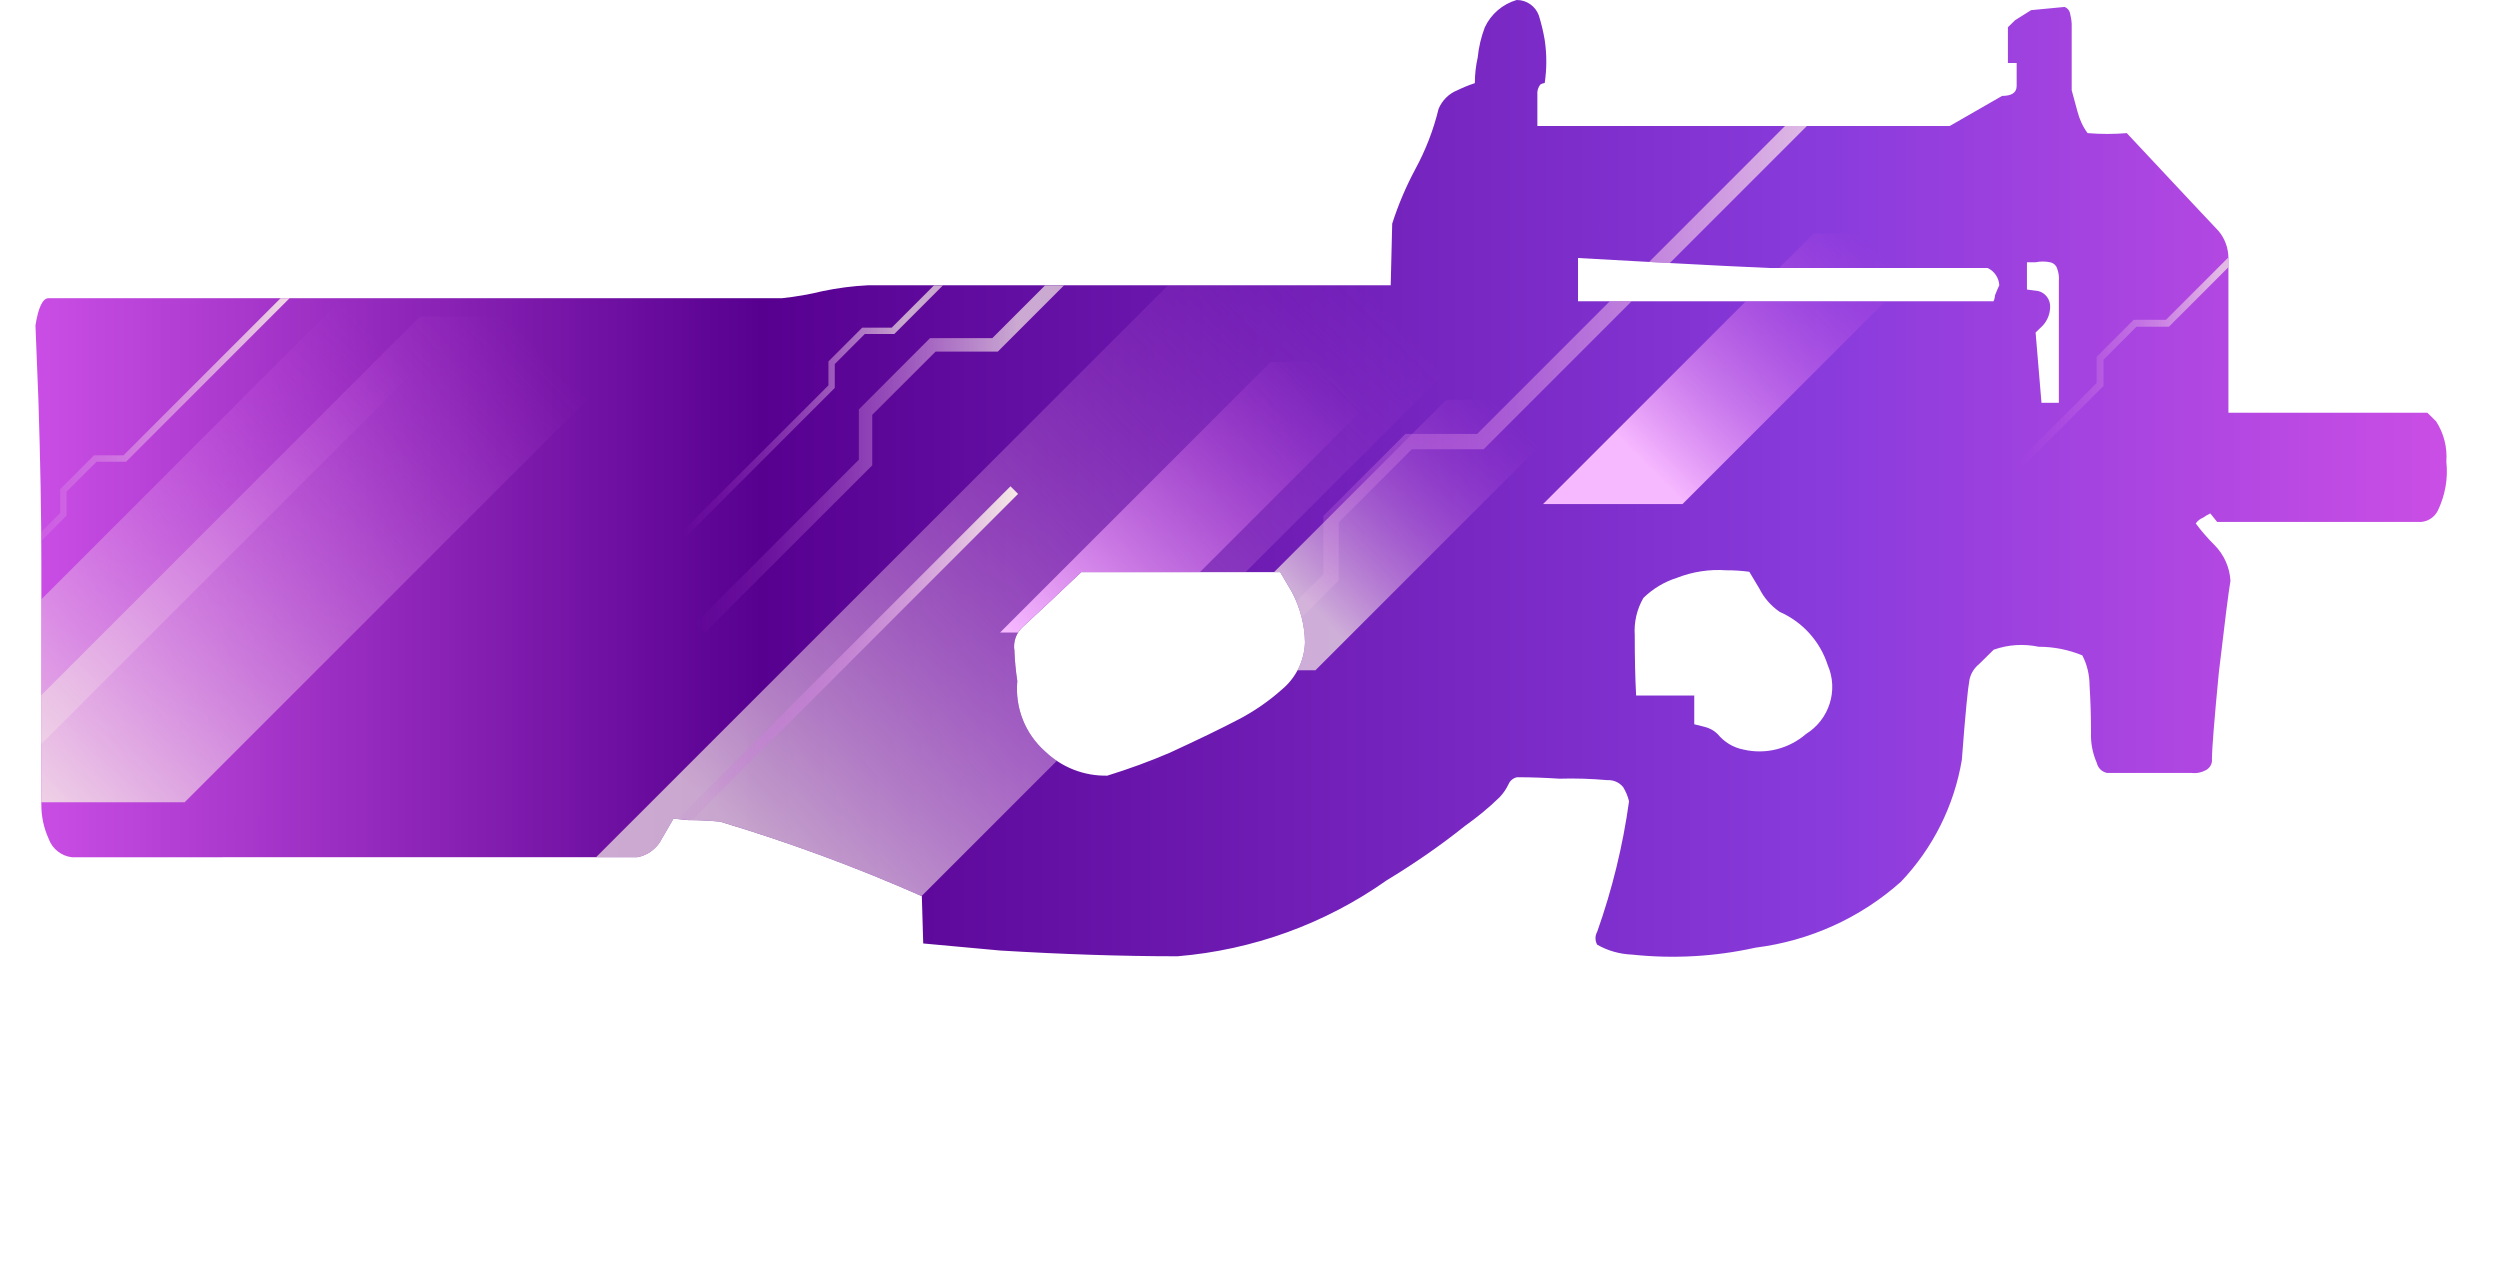 <?xml version="1.0" encoding="utf-8"?>
<!-- Generator: Adobe Illustrator 16.0.0, SVG Export Plug-In . SVG Version: 6.00 Build 0)  -->
<!DOCTYPE svg PUBLIC "-//W3C//DTD SVG 1.1//EN" "http://www.w3.org/Graphics/SVG/1.1/DTD/svg11.dtd">
<svg version="1.1" id="case1" xmlns="http://www.w3.org/2000/svg" xmlns:xlink="http://www.w3.org/1999/xlink" x="0px" y="0px"
	 width="70.5px" height="36px" viewBox="0 0 70.5 36" enable-background="new 0 0 70.5 36" xml:space="preserve">
<path fill="none" d="M47.286,16.296c-0.354,0.112-0.679,0.307-0.943,0.567c-0.183,0.318-0.268,0.684-0.243,1.051
	c0,0.648,0.012,1.213,0.039,1.701h1.639v0.809l0.287,0.072c0.141,0.033,0.269,0.102,0.369,0.201
	c0.188,0.229,0.444,0.385,0.734,0.441c0.624,0.146,1.28-0.021,1.764-0.441c0.654-0.406,0.918-1.232,0.611-1.941
	c-0.216-0.67-0.708-1.217-1.354-1.501c-0.24-0.164-0.438-0.387-0.57-0.648l-0.288-0.483c-0.216-0.029-0.437-0.043-0.651-0.042
	C48.205,16.048,47.729,16.122,47.286,16.296z M36.146,19.447c0.398-0.33,0.639-0.816,0.653-1.334
	c-0.009-0.494-0.135-0.979-0.366-1.415l-0.332-0.564h-5.61c-0.712,0.673-1.259,1.185-1.64,1.535
	c-0.194,0.172-0.287,0.432-0.244,0.687c0.01,0.285,0.037,0.568,0.08,0.85c-0.069,0.746,0.219,1.481,0.778,1.979
	c0.474,0.455,1.106,0.703,1.761,0.688c0.599-0.186,1.187-0.398,1.762-0.646c0.818-0.377,1.46-0.688,1.925-0.932
	C35.355,20.066,35.771,19.781,36.146,19.447z M56.38,8.044c-0.011-0.209-0.137-0.396-0.327-0.486h-6.145
	c-0.629-0.025-1.708-0.08-3.236-0.162L44.5,7.276v1.22h11.716c0.026-0.05,0.04-0.106,0.041-0.163
	C56.313,8.196,56.352,8.096,56.38,8.044z M57.813,7.396c-0.135-0.028-0.271-0.028-0.41,0H57.16v0.769l0.326,0.044
	c0.199,0.055,0.334,0.238,0.328,0.443c-0.002,0.194-0.073,0.382-0.205,0.526l-0.205,0.2l0.166,1.981h0.49V7.924
	c0.01-0.111-0.004-0.223-0.041-0.328C57.996,7.495,57.915,7.417,57.813,7.396z M68.749,14.396c-0.106,0.216-0.333,0.344-0.573,0.323
	h-5.652l-0.194-0.241c-0.071,0.036-0.144,0.076-0.205,0.121c-0.082,0.033-0.153,0.089-0.205,0.162
	c0.16,0.216,0.338,0.419,0.526,0.607c0.271,0.272,0.431,0.63,0.453,1.01c-0.055,0.324-0.164,1.187-0.328,2.589
	c-0.135,1.4-0.195,2.209-0.195,2.424c0.02,0.131-0.049,0.26-0.163,0.324c-0.125,0.07-0.271,0.1-0.411,0.082h-2.383
	c-0.146-0.029-0.257-0.141-0.289-0.283c-0.117-0.268-0.175-0.557-0.163-0.848c0-0.459-0.014-0.9-0.041-1.336
	c-0.002-0.295-0.067-0.584-0.204-0.848c-0.39-0.161-0.808-0.244-1.229-0.243c-0.425-0.089-0.861-0.063-1.271,0.083l-0.406,0.4
	c-0.16,0.129-0.269,0.316-0.287,0.521c-0.026,0.105-0.104,0.838-0.205,2.186c-0.217,1.293-0.815,2.488-1.719,3.438
	c-1.146,1.021-2.574,1.666-4.1,1.857c-1.146,0.254-2.314,0.319-3.48,0.196c-0.348-0.014-0.686-0.108-0.983-0.28
	c-0.065-0.113-0.065-0.252,0-0.363c0.422-1.191,0.724-2.426,0.899-3.68c-0.035-0.144-0.09-0.273-0.164-0.398
	c-0.11-0.137-0.277-0.209-0.451-0.199c-0.449-0.039-0.901-0.055-1.354-0.041c-0.381-0.025-0.779-0.041-1.188-0.041
	c-0.11,0.021-0.203,0.098-0.245,0.201c-0.063,0.131-0.146,0.254-0.246,0.359c-0.305,0.299-0.632,0.565-0.98,0.813
	c-0.701,0.561-1.438,1.068-2.207,1.533c-1.738,1.229-3.776,1.967-5.898,2.143c-1.555,0-3.221-0.055-5-0.162l-2.172-0.199
	l-0.039-1.334c-1.852-0.817-3.752-1.521-5.692-2.102c-0.299-0.027-0.6-0.043-0.9-0.043l-0.411-0.041l-0.327,0.564
	c-0.137,0.274-0.397,0.473-0.7,0.524H2.025c-0.3-0.036-0.553-0.239-0.654-0.524c-0.139-0.305-0.208-0.635-0.205-0.971v-6.75
	c0-1.4-0.028-2.951-0.083-4.652C1.029,9.93,1,9.231,1,9.176c0.082-0.512,0.205-0.767,0.37-0.767h20.684
	c0.387-0.041,0.77-0.107,1.148-0.2c0.418-0.087,0.843-0.143,1.271-0.164h14.745l0.042-1.738c0.17-0.531,0.389-1.046,0.652-1.537
	c0.291-0.536,0.512-1.107,0.656-1.7c0.1-0.24,0.291-0.43,0.531-0.525c0.158-0.078,0.322-0.145,0.491-0.2
	c0-0.245,0.027-0.489,0.081-0.727c0.028-0.291,0.098-0.576,0.2-0.848C42.047,0.396,42.375,0.115,42.77,0
	c0.281-0.002,0.533,0.175,0.627,0.44c0.069,0.226,0.125,0.456,0.164,0.689c0.061,0.402,0.061,0.811,0,1.212
	c-0.043,0.005-0.086,0.02-0.123,0.042c-0.063,0.079-0.094,0.181-0.084,0.283v0.887h11.629l1.477-0.848
	c0.271,0,0.411-0.092,0.411-0.282V1.777h-0.247V0.768l0.205-0.2l0.449-0.282l0.943-0.09c0.086,0.033,0.146,0.109,0.159,0.2
	c0.029,0.12,0.047,0.242,0.043,0.365v1.785l0.163,0.6c0.057,0.22,0.15,0.427,0.286,0.608c0.369,0.031,0.737,0.031,1.104,0
	c1.642,1.753,2.498,2.67,2.58,2.751c0.185,0.215,0.282,0.486,0.287,0.767v4.368h5.61l0.245,0.242
	c0.219,0.337,0.318,0.736,0.289,1.136C69.04,13.492,68.953,13.967,68.749,14.396z"/>
<linearGradient id="p90_1_" gradientUnits="userSpaceOnUse" x1="316.94" y1="-1078.655" x2="384.944" y2="-1078.655" gradientTransform="matrix(1 0 0 -1 -315.94 -1065.165)">
	<stop  offset="0" style="stop-color:#CA4EE5"/>
	<stop  offset="0.301" style="stop-color:#570090"/>
	<stop  offset="0.742" style="stop-color:#893BDC"/>
	<stop  offset="1" style="stop-color:#CA4EE5"/>
</linearGradient>
<path id="p90" fill="url(#p90_1_)" d="M47.286,16.296c-0.354,0.112-0.679,0.307-0.943,0.567c-0.183,0.318-0.268,0.684-0.243,1.051
	c0,0.648,0.012,1.213,0.039,1.701h1.639v0.809l0.287,0.072c0.14,0.033,0.268,0.102,0.369,0.201c0.188,0.229,0.443,0.385,0.733,0.441
	c0.624,0.146,1.278-0.021,1.765-0.441c0.653-0.406,0.918-1.232,0.61-1.941c-0.216-0.67-0.708-1.217-1.354-1.501
	c-0.239-0.164-0.438-0.387-0.569-0.648l-0.288-0.483c-0.217-0.029-0.438-0.043-0.65-0.042
	C48.205,16.048,47.729,16.122,47.286,16.296z M36.146,19.447c0.399-0.33,0.639-0.816,0.654-1.334
	c-0.009-0.494-0.135-0.979-0.367-1.415l-0.332-0.564h-5.61c-0.711,0.673-1.258,1.185-1.64,1.535
	c-0.194,0.172-0.286,0.432-0.244,0.687c0.01,0.285,0.038,0.568,0.081,0.85c-0.07,0.746,0.218,1.481,0.778,1.979
	c0.473,0.455,1.106,0.703,1.761,0.688c0.598-0.186,1.186-0.398,1.761-0.646c0.818-0.377,1.46-0.688,1.925-0.932
	C35.356,20.066,35.771,19.781,36.146,19.447z M56.38,8.044c-0.011-0.209-0.137-0.396-0.327-0.486h-6.145
	c-0.629-0.025-1.708-0.08-3.236-0.162L44.5,7.276v1.22h11.716c0.026-0.05,0.04-0.106,0.041-0.163
	C56.313,8.196,56.352,8.096,56.38,8.044z M57.813,7.396c-0.135-0.028-0.271-0.028-0.41,0H57.16v0.769l0.326,0.044
	c0.199,0.055,0.334,0.238,0.328,0.443c-0.002,0.194-0.073,0.382-0.205,0.526l-0.205,0.2l0.166,1.981h0.49V7.924
	c0.01-0.111-0.004-0.223-0.041-0.328C57.996,7.495,57.915,7.417,57.813,7.396z M68.749,14.396c-0.106,0.216-0.333,0.344-0.573,0.323
	h-5.652l-0.194-0.241c-0.071,0.036-0.144,0.076-0.205,0.121c-0.082,0.033-0.153,0.089-0.205,0.162
	c0.16,0.216,0.338,0.419,0.526,0.607c0.271,0.272,0.431,0.63,0.453,1.01c-0.055,0.324-0.164,1.187-0.328,2.589
	c-0.135,1.4-0.195,2.209-0.195,2.424c0.02,0.131-0.049,0.26-0.163,0.324c-0.125,0.07-0.271,0.1-0.411,0.082h-2.383
	c-0.146-0.029-0.257-0.141-0.289-0.283c-0.117-0.268-0.175-0.557-0.163-0.848c0-0.459-0.014-0.9-0.041-1.336
	c-0.002-0.295-0.067-0.584-0.204-0.848c-0.39-0.161-0.808-0.244-1.229-0.243c-0.425-0.089-0.861-0.063-1.271,0.083l-0.406,0.4
	c-0.16,0.129-0.269,0.316-0.287,0.521c-0.026,0.105-0.104,0.838-0.205,2.186c-0.217,1.293-0.815,2.488-1.719,3.438
	c-1.146,1.021-2.574,1.666-4.1,1.857c-1.146,0.254-2.314,0.319-3.482,0.196c-0.346-0.014-0.684-0.108-0.982-0.28
	c-0.064-0.113-0.064-0.252,0-0.363c0.422-1.191,0.725-2.426,0.898-3.68c-0.033-0.144-0.09-0.273-0.164-0.398
	c-0.109-0.137-0.276-0.209-0.449-0.199c-0.45-0.039-0.902-0.055-1.354-0.041c-0.381-0.025-0.779-0.041-1.188-0.041
	c-0.11,0.021-0.203,0.098-0.245,0.201c-0.063,0.131-0.146,0.254-0.246,0.359c-0.305,0.299-0.632,0.565-0.98,0.813
	c-0.701,0.561-1.439,1.068-2.207,1.533c-1.74,1.229-3.777,1.967-5.899,2.143c-1.554,0-3.221-0.055-5-0.162l-2.172-0.199
	l-0.039-1.334c-1.851-0.817-3.752-1.521-5.692-2.102c-0.299-0.027-0.6-0.043-0.9-0.043l-0.411-0.041l-0.327,0.564
	c-0.137,0.274-0.397,0.473-0.7,0.524H2.025c-0.3-0.036-0.553-0.239-0.654-0.524c-0.139-0.305-0.208-0.635-0.205-0.971v-6.75
	c0-1.4-0.028-2.951-0.083-4.652C1.029,9.93,1,9.231,1,9.176c0.082-0.512,0.205-0.767,0.37-0.767h20.684
	c0.387-0.041,0.77-0.107,1.148-0.2c0.418-0.087,0.843-0.143,1.27-0.164h14.746l0.042-1.738c0.17-0.531,0.389-1.046,0.652-1.537
	c0.291-0.536,0.512-1.107,0.656-1.7c0.1-0.24,0.291-0.43,0.531-0.525c0.159-0.078,0.323-0.145,0.492-0.2
	c0-0.245,0.027-0.489,0.081-0.727c0.028-0.291,0.097-0.576,0.2-0.848c0.175-0.374,0.503-0.655,0.898-0.77
	c0.281-0.002,0.533,0.175,0.627,0.44c0.069,0.226,0.125,0.456,0.164,0.689c0.06,0.402,0.06,0.811,0,1.212
	c-0.043,0.005-0.086,0.02-0.123,0.042c-0.063,0.079-0.094,0.181-0.084,0.283v0.887h11.629l1.476-0.848
	c0.272,0,0.411-0.092,0.411-0.282V1.777h-0.247V0.768l0.205-0.2l0.45-0.282l0.943-0.09c0.086,0.033,0.146,0.109,0.158,0.2
	c0.029,0.12,0.049,0.242,0.043,0.365v1.785l0.163,0.6c0.058,0.22,0.149,0.427,0.286,0.608c0.369,0.031,0.738,0.031,1.104,0
	c1.643,1.753,2.498,2.67,2.58,2.751c0.186,0.215,0.283,0.486,0.287,0.767v4.368h5.611l0.245,0.242
	c0.219,0.337,0.319,0.736,0.289,1.136C69.04,13.492,68.953,13.967,68.749,14.396z"/>
<g>
	<defs>
		<path id="SVGID_1_" d="M47.286,16.296c-0.354,0.112-0.679,0.307-0.943,0.567c-0.183,0.318-0.268,0.684-0.243,1.051
			c0,0.648,0.012,1.213,0.039,1.701h1.639v0.809l0.287,0.072c0.141,0.033,0.269,0.102,0.369,0.201
			c0.188,0.229,0.444,0.385,0.734,0.441c0.624,0.146,1.28-0.021,1.764-0.441c0.654-0.406,0.918-1.232,0.611-1.941
			c-0.216-0.67-0.708-1.217-1.354-1.501c-0.24-0.164-0.438-0.387-0.57-0.648l-0.288-0.483c-0.216-0.029-0.437-0.043-0.651-0.042
			C48.205,16.048,47.729,16.122,47.286,16.296z M36.146,19.447c0.398-0.33,0.639-0.816,0.653-1.334
			c-0.009-0.494-0.135-0.979-0.366-1.415l-0.332-0.564h-5.61c-0.712,0.673-1.259,1.185-1.64,1.535
			c-0.194,0.172-0.287,0.432-0.244,0.687c0.01,0.285,0.037,0.568,0.08,0.85c-0.069,0.746,0.219,1.481,0.778,1.979
			c0.474,0.455,1.106,0.703,1.761,0.688c0.599-0.186,1.187-0.398,1.762-0.646c0.818-0.377,1.46-0.688,1.925-0.932
			C35.355,20.066,35.771,19.781,36.146,19.447z M56.38,8.044c-0.011-0.209-0.137-0.396-0.327-0.486h-6.145
			c-0.629-0.025-1.708-0.08-3.236-0.162L44.5,7.276v1.22h11.716c0.026-0.05,0.04-0.106,0.041-0.163
			C56.313,8.196,56.352,8.096,56.38,8.044z M57.813,7.396c-0.135-0.028-0.271-0.028-0.41,0H57.16v0.769l0.326,0.044
			c0.199,0.055,0.334,0.238,0.328,0.443c-0.002,0.194-0.073,0.382-0.205,0.526l-0.205,0.2l0.166,1.981h0.49V7.924
			c0.01-0.111-0.004-0.223-0.041-0.328C57.996,7.495,57.915,7.417,57.813,7.396z M68.749,14.396
			c-0.106,0.216-0.333,0.344-0.573,0.323h-5.652l-0.194-0.241c-0.071,0.036-0.144,0.076-0.205,0.121
			c-0.082,0.033-0.153,0.089-0.205,0.162c0.16,0.216,0.338,0.419,0.526,0.607c0.271,0.272,0.431,0.63,0.453,1.01
			c-0.055,0.324-0.164,1.187-0.328,2.589c-0.135,1.4-0.195,2.209-0.195,2.424c0.02,0.131-0.049,0.26-0.163,0.324
			c-0.125,0.07-0.271,0.1-0.411,0.082h-2.383c-0.146-0.029-0.257-0.141-0.289-0.283c-0.117-0.268-0.175-0.557-0.163-0.848
			c0-0.459-0.014-0.9-0.041-1.336c-0.002-0.295-0.067-0.584-0.204-0.848c-0.39-0.161-0.808-0.244-1.229-0.243
			c-0.425-0.089-0.861-0.063-1.271,0.083l-0.406,0.4c-0.16,0.129-0.269,0.316-0.287,0.521c-0.026,0.105-0.104,0.838-0.205,2.186
			c-0.217,1.293-0.815,2.488-1.719,3.438c-1.146,1.021-2.574,1.666-4.1,1.857c-1.146,0.254-2.314,0.319-3.48,0.196
			c-0.348-0.014-0.686-0.108-0.983-0.28c-0.065-0.113-0.065-0.252,0-0.363c0.422-1.191,0.724-2.426,0.899-3.68
			c-0.035-0.144-0.09-0.273-0.164-0.398c-0.11-0.137-0.277-0.209-0.451-0.199c-0.449-0.039-0.901-0.055-1.354-0.041
			c-0.381-0.025-0.779-0.041-1.188-0.041c-0.11,0.021-0.203,0.098-0.245,0.201c-0.063,0.131-0.146,0.254-0.246,0.359
			c-0.305,0.299-0.632,0.565-0.98,0.813c-0.701,0.561-1.438,1.068-2.207,1.533c-1.738,1.229-3.776,1.967-5.898,2.143
			c-1.555,0-3.221-0.055-5-0.162l-2.172-0.199l-0.039-1.334c-1.852-0.817-3.752-1.521-5.692-2.102c-0.299-0.027-0.6-0.043-0.9-0.043
			l-0.411-0.041l-0.327,0.564c-0.137,0.274-0.397,0.473-0.7,0.524H2.025c-0.3-0.036-0.553-0.239-0.654-0.524
			c-0.139-0.305-0.208-0.635-0.205-0.971v-6.75c0-1.4-0.028-2.951-0.083-4.652C1.029,9.93,1,9.231,1,9.176
			c0.082-0.512,0.205-0.767,0.37-0.767h20.684c0.387-0.041,0.77-0.107,1.148-0.2c0.418-0.087,0.843-0.143,1.271-0.164h14.745
			l0.042-1.738c0.17-0.531,0.389-1.046,0.652-1.537c0.291-0.536,0.512-1.107,0.656-1.7c0.1-0.24,0.291-0.43,0.531-0.525
			c0.158-0.078,0.322-0.145,0.491-0.2c0-0.245,0.027-0.489,0.081-0.727c0.028-0.291,0.098-0.576,0.2-0.848
			C42.047,0.396,42.375,0.115,42.77,0c0.281-0.002,0.533,0.175,0.627,0.44c0.069,0.226,0.125,0.456,0.164,0.689
			c0.061,0.402,0.061,0.811,0,1.212c-0.043,0.005-0.086,0.02-0.123,0.042c-0.063,0.079-0.094,0.181-0.084,0.283v0.887h11.629
			l1.477-0.848c0.271,0,0.411-0.092,0.411-0.282V1.777h-0.247V0.768l0.205-0.2l0.449-0.282l0.943-0.09
			c0.086,0.033,0.146,0.109,0.159,0.2c0.029,0.12,0.047,0.242,0.043,0.365v1.785l0.163,0.6c0.057,0.22,0.15,0.427,0.286,0.608
			c0.369,0.031,0.737,0.031,1.104,0c1.642,1.753,2.498,2.67,2.58,2.751c0.185,0.215,0.282,0.486,0.287,0.767v4.368h5.61l0.245,0.242
			c0.219,0.337,0.318,0.736,0.289,1.136C69.04,13.492,68.953,13.967,68.749,14.396z"/>
	</defs>
	<clipPath id="SVGID_2_">
		<use xlink:href="#SVGID_1_"  overflow="visible"/>
	</clipPath>
	<g clip-path="url(#SVGID_2_)">
		<g opacity="0.7">
			
				<linearGradient id="SVGID_3_" gradientUnits="userSpaceOnUse" x1="-541.766" y1="173.824" x2="-522.163" y2="173.824" gradientTransform="matrix(1 0 0 1 561.38 -165.621)">
				<stop  offset="0" style="stop-color:#CA4EE5;stop-opacity:0"/>
				<stop  offset="0.462" style="stop-color:#F6EBE6"/>
			</linearGradient>
			<polygon fill="url(#SVGID_3_)" points="19.88,17.837 19.614,17.571 24.22,12.963 24.22,11.544 26.226,9.536 27.983,9.536 
				38.951,-1.433 39.217,-1.167 28.138,9.915 26.384,9.915 24.597,11.698 24.597,13.122 			"/>
		</g>
		<g opacity="0.7">
			
				<linearGradient id="SVGID_4_" gradientUnits="userSpaceOnUse" x1="-504.65" y1="173.947" x2="-494.458" y2="173.947" gradientTransform="matrix(1 0 0 1 561.38 -165.621)">
				<stop  offset="0" style="stop-color:#CA4EE5;stop-opacity:0"/>
				<stop  offset="0.575" style="stop-color:#F6EBE6"/>
			</linearGradient>
			<polygon fill="url(#SVGID_4_)" points="56.867,13.335 56.729,13.195 59.125,10.8 59.125,10.063 60.168,9.019 61.08,9.019 
				66.783,3.316 66.922,3.454 61.162,9.214 60.248,9.214 59.32,10.143 59.32,10.881 			"/>
		</g>
		<g>
			
				<linearGradient id="SVGID_5_" gradientUnits="userSpaceOnUse" x1="-529.375" y1="176.317" x2="-506.767" y2="176.317" gradientTransform="matrix(1 0 0 1 561.38 -165.621)">
				<stop  offset="0" style="stop-color:#CA4EE5;stop-opacity:0"/>
				<stop  offset="1" style="stop-color:#F6EBE6"/>
			</linearGradient>
			<polygon fill="url(#SVGID_5_)" points="32.31,21.809 32.005,21.502 37.318,16.188 37.318,14.55 39.633,12.237 41.655,12.237 
				54.305,-0.416 54.613,-0.106 41.838,12.669 39.813,12.669 37.752,14.73 37.752,16.369 			"/>
		</g>
		<g opacity="0.7">
			
				<linearGradient id="SVGID_6_" gradientUnits="userSpaceOnUse" x1="-542.168" y1="175.21" x2="-530.903" y2="175.21" gradientTransform="matrix(1 0 0 1 561.38 -165.621)">
				<stop  offset="0" style="stop-color:#CA4EE5;stop-opacity:0"/>
				<stop  offset="0.559" style="stop-color:#F6EBE6"/>
			</linearGradient>
			<polygon fill="url(#SVGID_6_)" points="19.338,15.143 19.212,15.016 23.362,10.866 23.362,10.192 24.314,9.24 25.146,9.24 
				30.351,4.035 30.477,4.161 25.22,9.418 24.387,9.418 23.54,10.267 23.54,10.94 			"/>
		</g>
		<g>
			
				<linearGradient id="SVGID_7_" gradientUnits="userSpaceOnUse" x1="-563.832" y1="178.811" x2="-552.567" y2="178.811" gradientTransform="matrix(1 0 0 1 561.38 -165.621)">
				<stop  offset="0" style="stop-color:#CA4EE5;stop-opacity:0"/>
				<stop  offset="1" style="stop-color:#F6EBE6"/>
			</linearGradient>
			<polygon fill="url(#SVGID_7_)" points="-2.327,18.744 -2.453,18.617 1.696,14.467 1.696,13.794 2.649,12.841 3.481,12.841 
				8.686,7.636 8.813,7.762 3.555,13.021 2.722,13.021 1.875,13.868 1.875,14.542 			"/>
		</g>
		
			<linearGradient id="SVGID_8_" gradientUnits="userSpaceOnUse" x1="-550.757" y1="175.106" x2="-564.156" y2="188.506" gradientTransform="matrix(1 0 0 1 561.38 -165.621)">
			<stop  offset="0" style="stop-color:#CA4EE5;stop-opacity:0"/>
			<stop  offset="1" style="stop-color:#F6EBE6"/>
		</linearGradient>
		<polygon fill="url(#SVGID_8_)" points="9.688,8.379 -4.011,22.078 0.069,22.078 13.753,8.395 		"/>
		
			<linearGradient id="SVGID_9_" gradientUnits="userSpaceOnUse" x1="-546.563" y1="175.106" x2="-561.233" y2="189.775" gradientTransform="matrix(1 0 0 1 561.38 -165.621)">
			<stop  offset="0" style="stop-color:#CA4EE5;stop-opacity:0"/>
			<stop  offset="1" style="stop-color:#F6EBE6"/>
		</linearGradient>
		<polygon fill="url(#SVGID_9_)" points="11.844,8.925 -1.854,22.623 5.208,22.623 18.892,8.94 		"/>
		
			<linearGradient id="SVGID_10_" gradientUnits="userSpaceOnUse" x1="-523.126" y1="173.488" x2="-544.468" y2="194.83" gradientTransform="matrix(1 0 0 1 561.38 -165.621)">
			<stop  offset="0" style="stop-color:#CA4EE5;stop-opacity:0"/>
			<stop  offset="0.774" style="stop-color:#F6EBE6"/>
		</linearGradient>
		<polygon opacity="0.7" fill="url(#SVGID_10_)" enable-background="new    " points="33.93,7.053 14.002,26.98 24.277,26.98 
			44.186,7.074 		"/>
		
			<linearGradient id="SVGID_11_" gradientUnits="userSpaceOnUse" x1="-518.935" y1="177.205" x2="-527.105" y2="185.376" gradientTransform="matrix(1 0 0 1 561.38 -165.621)">
			<stop  offset="0" style="stop-color:#CA4EE5;stop-opacity:0"/>
			<stop  offset="0.672" style="stop-color:#F6EBE6"/>
		</linearGradient>
		<polygon opacity="0.7" fill="url(#SVGID_11_)" enable-background="new    " points="40.79,11.272 33.16,18.902 37.094,18.902 
			44.717,11.28 		"/>
		
			<linearGradient id="SVGID_12_" gradientUnits="userSpaceOnUse" x1="-508.579" y1="172.517" x2="-516.751" y2="180.688" gradientTransform="matrix(1 0 0 1 561.38 -165.621)">
			<stop  offset="0" style="stop-color:#CA4EE5;stop-opacity:0"/>
			<stop  offset="0.769" style="stop-color:#F6B8FF"/>
		</linearGradient>
		<polygon fill="url(#SVGID_12_)" points="51.145,6.584 43.514,14.214 47.448,14.214 55.07,6.592 		"/>
		
			<linearGradient id="SVGID_13_" gradientUnits="userSpaceOnUse" x1="-523.892" y1="176.141" x2="-532.062" y2="184.311" gradientTransform="matrix(1 0 0 1 561.38 -165.621)">
			<stop  offset="0" style="stop-color:#CA4EE5;stop-opacity:0"/>
			<stop  offset="1" style="stop-color:#F6B8FF"/>
		</linearGradient>
		<polygon fill="url(#SVGID_13_)" points="35.832,10.208 28.202,17.837 32.135,17.837 39.758,10.215 		"/>
		<g>
			
				<linearGradient id="SVGID_14_" gradientUnits="userSpaceOnUse" x1="-542.425" y1="184.212" x2="-532.669" y2="184.212" gradientTransform="matrix(1 0 0 1 561.38 -165.621)">
				<stop  offset="0" style="stop-color:#CA4EE5;stop-opacity:0"/>
				<stop  offset="1" style="stop-color:#F6EBE6"/>
			</linearGradient>
			<polygon fill="url(#SVGID_14_)" points="19.17,23.469 18.955,23.256 28.495,13.713 28.71,13.928 			"/>
		</g>
	</g>
</g>
</svg>

